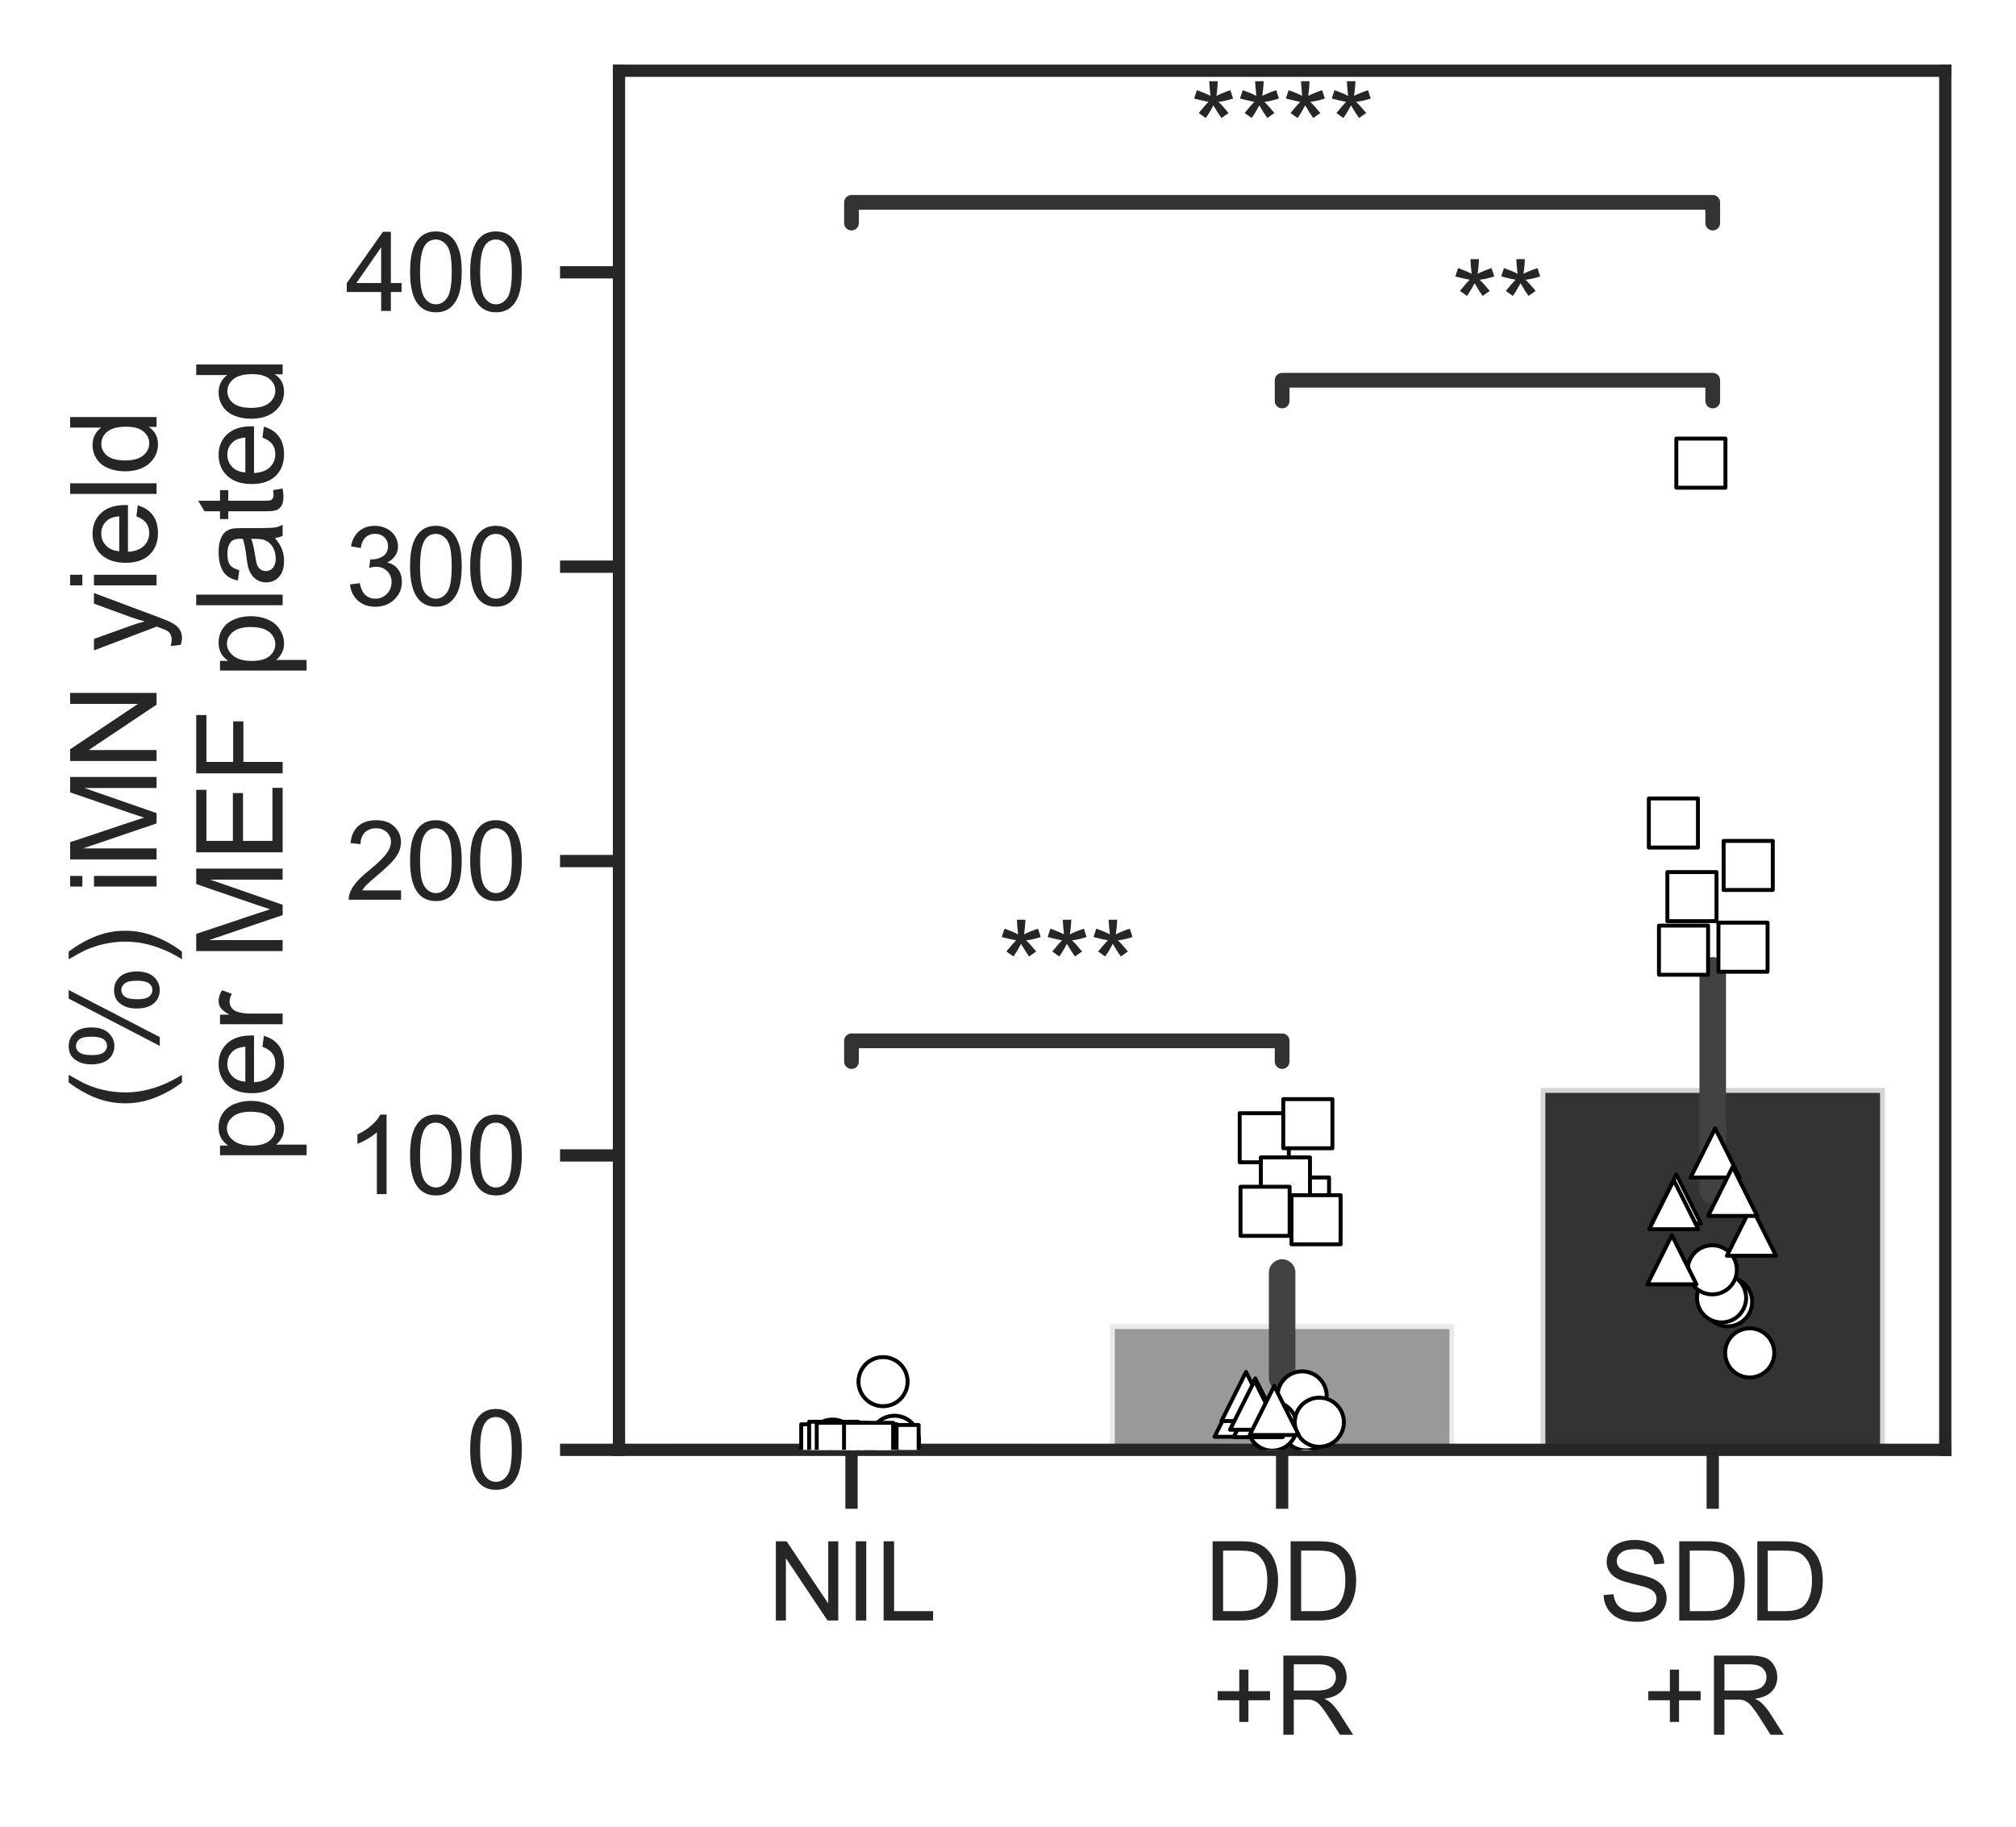 <?xml version="1.0" encoding="utf-8" standalone="no"?>
<!DOCTYPE svg PUBLIC "-//W3C//DTD SVG 1.1//EN"
  "http://www.w3.org/Graphics/SVG/1.1/DTD/svg11.dtd">
<svg xmlns:xlink="http://www.w3.org/1999/xlink" width="205.205pt" height="185.994pt" viewBox="0 0 205.205 185.994" xmlns="http://www.w3.org/2000/svg" version="1.1">
 <defs>
  <style type="text/css">*{stroke-linejoin: round; stroke-linecap: butt}</style>
 </defs>
 <g id="figure_1">
  <g id="patch_1">
   <path d="M 0 185.994 
L 205.205 185.994 
L 205.205 0 
L 0 0 
z
" style="fill: #ffffff"/>
  </g>
  <g id="axes_1">
   <g id="patch_2">
    <path d="M 63.005 147.6 
L 198.005 147.6 
L 198.005 7.2 
L 63.005 7.2 
z
" style="fill: #ffffff"/>
   </g>
   <g id="matplotlib.axis_1">
    <g id="xtick_1">
     <g id="line2d_1">
      <defs>
       <path id="md6fb4f1dae" d="M 0 0 
L 0 6 
" style="stroke: #262626; stroke-width: 1.25"/>
      </defs>
      <g>
       <use xlink:href="#md6fb4f1dae" x="86.673" y="147.6" style="fill: #262626; stroke: #262626; stroke-width: 1.25"/>
      </g>
     </g>
     <g id="text_1">
      <!-- NIL -->
      <g style="fill: #262626" transform="translate(78.115 164.974) scale(0.11 -0.11)">
       <defs>
        <path id="ArialMT-4e" d="M 488 0 
L 488 4581 
L 1109 4581 
L 3516 984 
L 3516 4581 
L 4097 4581 
L 4097 0 
L 3475 0 
L 1069 3600 
L 1069 0 
L 488 0 
z
" transform="scale(0.016)"/>
        <path id="ArialMT-49" d="M 597 0 
L 597 4581 
L 1203 4581 
L 1203 0 
L 597 0 
z
" transform="scale(0.016)"/>
        <path id="ArialMT-4c" d="M 469 0 
L 469 4581 
L 1075 4581 
L 1075 541 
L 3331 541 
L 3331 0 
L 469 0 
z
" transform="scale(0.016)"/>
       </defs>
       <use xlink:href="#ArialMT-4e"/>
       <use xlink:href="#ArialMT-49" transform="translate(72.217 0)"/>
       <use xlink:href="#ArialMT-4c" transform="translate(100 0)"/>
      </g>
     </g>
    </g>
    <g id="xtick_2">
     <g id="line2d_2">
      <g>
       <use xlink:href="#md6fb4f1dae" x="130.505" y="147.6" style="fill: #262626; stroke: #262626; stroke-width: 1.25"/>
      </g>
     </g>
     <g id="text_2">
      <!-- DD -->
      <g style="fill: #262626" transform="translate(122.561 164.974) scale(0.11 -0.11)">
       <defs>
        <path id="ArialMT-44" d="M 494 0 
L 494 4581 
L 2072 4581 
Q 2606 4581 2888 4516 
Q 3281 4425 3559 4188 
Q 3922 3881 4101 3404 
Q 4281 2928 4281 2316 
Q 4281 1794 4159 1391 
Q 4038 988 3847 723 
Q 3656 459 3429 307 
Q 3203 156 2883 78 
Q 2563 0 2147 0 
L 494 0 
z
M 1100 541 
L 2078 541 
Q 2531 541 2789 625 
Q 3047 709 3200 863 
Q 3416 1078 3536 1442 
Q 3656 1806 3656 2325 
Q 3656 3044 3420 3430 
Q 3184 3816 2847 3947 
Q 2603 4041 2063 4041 
L 1100 4041 
L 1100 541 
z
" transform="scale(0.016)"/>
       </defs>
       <use xlink:href="#ArialMT-44"/>
       <use xlink:href="#ArialMT-44" transform="translate(72.217 0)"/>
      </g>
      <!-- +R -->
      <g style="fill: #262626" transform="translate(123.32 176.608) scale(0.11 -0.11)">
       <defs>
        <path id="ArialMT-2b" d="M 1603 741 
L 1603 1997 
L 356 1997 
L 356 2522 
L 1603 2522 
L 1603 3769 
L 2134 3769 
L 2134 2522 
L 3381 2522 
L 3381 1997 
L 2134 1997 
L 2134 741 
L 1603 741 
z
" transform="scale(0.016)"/>
        <path id="ArialMT-52" d="M 503 0 
L 503 4581 
L 2534 4581 
Q 3147 4581 3465 4457 
Q 3784 4334 3975 4021 
Q 4166 3709 4166 3331 
Q 4166 2844 3850 2509 
Q 3534 2175 2875 2084 
Q 3116 1969 3241 1856 
Q 3506 1613 3744 1247 
L 4541 0 
L 3778 0 
L 3172 953 
Q 2906 1366 2734 1584 
Q 2563 1803 2427 1890 
Q 2291 1978 2150 2013 
Q 2047 2034 1813 2034 
L 1109 2034 
L 1109 0 
L 503 0 
z
M 1109 2559 
L 2413 2559 
Q 2828 2559 3062 2645 
Q 3297 2731 3419 2920 
Q 3541 3109 3541 3331 
Q 3541 3656 3305 3865 
Q 3069 4075 2559 4075 
L 1109 4075 
L 1109 2559 
z
" transform="scale(0.016)"/>
       </defs>
       <use xlink:href="#ArialMT-2b"/>
       <use xlink:href="#ArialMT-52" transform="translate(58.398 0)"/>
      </g>
     </g>
    </g>
    <g id="xtick_3">
     <g id="line2d_3">
      <g>
       <use xlink:href="#md6fb4f1dae" x="174.336" y="147.6" style="fill: #262626; stroke: #262626; stroke-width: 1.25"/>
      </g>
     </g>
     <g id="text_3">
      <!-- SDD -->
      <g style="fill: #262626" transform="translate(162.723 164.974) scale(0.11 -0.11)">
       <defs>
        <path id="ArialMT-53" d="M 288 1472 
L 859 1522 
Q 900 1178 1048 958 
Q 1197 738 1509 602 
Q 1822 466 2213 466 
Q 2559 466 2825 569 
Q 3091 672 3220 851 
Q 3350 1031 3350 1244 
Q 3350 1459 3225 1620 
Q 3100 1781 2813 1891 
Q 2628 1963 1997 2114 
Q 1366 2266 1113 2400 
Q 784 2572 623 2826 
Q 463 3081 463 3397 
Q 463 3744 659 4045 
Q 856 4347 1234 4503 
Q 1613 4659 2075 4659 
Q 2584 4659 2973 4495 
Q 3363 4331 3572 4012 
Q 3781 3694 3797 3291 
L 3216 3247 
Q 3169 3681 2898 3903 
Q 2628 4125 2100 4125 
Q 1550 4125 1298 3923 
Q 1047 3722 1047 3438 
Q 1047 3191 1225 3031 
Q 1400 2872 2139 2705 
Q 2878 2538 3153 2413 
Q 3553 2228 3743 1945 
Q 3934 1663 3934 1294 
Q 3934 928 3725 604 
Q 3516 281 3123 101 
Q 2731 -78 2241 -78 
Q 1619 -78 1198 103 
Q 778 284 539 648 
Q 300 1013 288 1472 
z
" transform="scale(0.016)"/>
       </defs>
       <use xlink:href="#ArialMT-53"/>
       <use xlink:href="#ArialMT-44" transform="translate(66.699 0)"/>
       <use xlink:href="#ArialMT-44" transform="translate(138.916 0)"/>
      </g>
      <!-- +R -->
      <g style="fill: #262626" transform="translate(167.151 176.608) scale(0.11 -0.11)">
       <use xlink:href="#ArialMT-2b"/>
       <use xlink:href="#ArialMT-52" transform="translate(58.398 0)"/>
      </g>
     </g>
    </g>
   </g>
   <g id="matplotlib.axis_2">
    <g id="ytick_1">
     <g id="line2d_4">
      <defs>
       <path id="mb0c11b40fb" d="M 0 0 
L -6 0 
" style="stroke: #262626; stroke-width: 1.25"/>
      </defs>
      <g>
       <use xlink:href="#mb0c11b40fb" x="63.005" y="147.6" style="fill: #262626; stroke: #262626; stroke-width: 1.25"/>
      </g>
     </g>
     <g id="text_4">
      <!-- 0 -->
      <g style="fill: #262626" transform="translate(47.388 151.537) scale(0.11 -0.11)">
       <defs>
        <path id="ArialMT-30" d="M 266 2259 
Q 266 3072 433 3567 
Q 600 4063 929 4331 
Q 1259 4600 1759 4600 
Q 2128 4600 2406 4451 
Q 2684 4303 2865 4023 
Q 3047 3744 3150 3342 
Q 3253 2941 3253 2259 
Q 3253 1453 3087 958 
Q 2922 463 2592 192 
Q 2263 -78 1759 -78 
Q 1097 -78 719 397 
Q 266 969 266 2259 
z
M 844 2259 
Q 844 1131 1108 757 
Q 1372 384 1759 384 
Q 2147 384 2411 759 
Q 2675 1134 2675 2259 
Q 2675 3391 2411 3762 
Q 2147 4134 1753 4134 
Q 1366 4134 1134 3806 
Q 844 3388 844 2259 
z
" transform="scale(0.016)"/>
       </defs>
       <use xlink:href="#ArialMT-30"/>
      </g>
     </g>
    </g>
    <g id="ytick_2">
     <g id="line2d_5">
      <g>
       <use xlink:href="#mb0c11b40fb" x="63.005" y="117.63" style="fill: #262626; stroke: #262626; stroke-width: 1.25"/>
      </g>
     </g>
     <g id="text_5">
      <!-- 100 -->
      <g style="fill: #262626" transform="translate(35.154 121.567) scale(0.11 -0.11)">
       <defs>
        <path id="ArialMT-31" d="M 2384 0 
L 1822 0 
L 1822 3584 
Q 1619 3391 1289 3197 
Q 959 3003 697 2906 
L 697 3450 
Q 1169 3672 1522 3987 
Q 1875 4303 2022 4600 
L 2384 4600 
L 2384 0 
z
" transform="scale(0.016)"/>
       </defs>
       <use xlink:href="#ArialMT-31"/>
       <use xlink:href="#ArialMT-30" transform="translate(55.615 0)"/>
       <use xlink:href="#ArialMT-30" transform="translate(111.23 0)"/>
      </g>
     </g>
    </g>
    <g id="ytick_3">
     <g id="line2d_6">
      <g>
       <use xlink:href="#mb0c11b40fb" x="63.005" y="87.66" style="fill: #262626; stroke: #262626; stroke-width: 1.25"/>
      </g>
     </g>
     <g id="text_6">
      <!-- 200 -->
      <g style="fill: #262626" transform="translate(35.154 91.597) scale(0.11 -0.11)">
       <defs>
        <path id="ArialMT-32" d="M 3222 541 
L 3222 0 
L 194 0 
Q 188 203 259 391 
Q 375 700 629 1000 
Q 884 1300 1366 1694 
Q 2113 2306 2375 2664 
Q 2638 3022 2638 3341 
Q 2638 3675 2398 3904 
Q 2159 4134 1775 4134 
Q 1369 4134 1125 3890 
Q 881 3647 878 3216 
L 300 3275 
Q 359 3922 746 4261 
Q 1134 4600 1788 4600 
Q 2447 4600 2831 4234 
Q 3216 3869 3216 3328 
Q 3216 3053 3103 2787 
Q 2991 2522 2730 2228 
Q 2469 1934 1863 1422 
Q 1356 997 1212 845 
Q 1069 694 975 541 
L 3222 541 
z
" transform="scale(0.016)"/>
       </defs>
       <use xlink:href="#ArialMT-32"/>
       <use xlink:href="#ArialMT-30" transform="translate(55.615 0)"/>
       <use xlink:href="#ArialMT-30" transform="translate(111.23 0)"/>
      </g>
     </g>
    </g>
    <g id="ytick_4">
     <g id="line2d_7">
      <g>
       <use xlink:href="#mb0c11b40fb" x="63.005" y="57.69" style="fill: #262626; stroke: #262626; stroke-width: 1.25"/>
      </g>
     </g>
     <g id="text_7">
      <!-- 300 -->
      <g style="fill: #262626" transform="translate(35.154 61.627) scale(0.11 -0.11)">
       <defs>
        <path id="ArialMT-33" d="M 269 1209 
L 831 1284 
Q 928 806 1161 595 
Q 1394 384 1728 384 
Q 2125 384 2398 659 
Q 2672 934 2672 1341 
Q 2672 1728 2419 1979 
Q 2166 2231 1775 2231 
Q 1616 2231 1378 2169 
L 1441 2663 
Q 1497 2656 1531 2656 
Q 1891 2656 2178 2843 
Q 2466 3031 2466 3422 
Q 2466 3731 2256 3934 
Q 2047 4138 1716 4138 
Q 1388 4138 1169 3931 
Q 950 3725 888 3313 
L 325 3413 
Q 428 3978 793 4289 
Q 1159 4600 1703 4600 
Q 2078 4600 2393 4439 
Q 2709 4278 2876 4000 
Q 3044 3722 3044 3409 
Q 3044 3113 2884 2869 
Q 2725 2625 2413 2481 
Q 2819 2388 3044 2092 
Q 3269 1797 3269 1353 
Q 3269 753 2831 336 
Q 2394 -81 1725 -81 
Q 1122 -81 723 278 
Q 325 638 269 1209 
z
" transform="scale(0.016)"/>
       </defs>
       <use xlink:href="#ArialMT-33"/>
       <use xlink:href="#ArialMT-30" transform="translate(55.615 0)"/>
       <use xlink:href="#ArialMT-30" transform="translate(111.23 0)"/>
      </g>
     </g>
    </g>
    <g id="ytick_5">
     <g id="line2d_8">
      <g>
       <use xlink:href="#mb0c11b40fb" x="63.005" y="27.721" style="fill: #262626; stroke: #262626; stroke-width: 1.25"/>
      </g>
     </g>
     <g id="text_8">
      <!-- 400 -->
      <g style="fill: #262626" transform="translate(35.154 31.657) scale(0.11 -0.11)">
       <defs>
        <path id="ArialMT-34" d="M 2069 0 
L 2069 1097 
L 81 1097 
L 81 1613 
L 2172 4581 
L 2631 4581 
L 2631 1613 
L 3250 1613 
L 3250 1097 
L 2631 1097 
L 2631 0 
L 2069 0 
z
M 2069 1613 
L 2069 3678 
L 634 1613 
L 2069 1613 
z
" transform="scale(0.016)"/>
       </defs>
       <use xlink:href="#ArialMT-34"/>
       <use xlink:href="#ArialMT-30" transform="translate(55.615 0)"/>
       <use xlink:href="#ArialMT-30" transform="translate(111.23 0)"/>
      </g>
     </g>
    </g>
    <g id="text_9">
     <!-- (%) iMN yield -->
     <g style="fill: #262626" transform="translate(15.936 113.068) rotate(-90) scale(0.12 -0.12)">
      <defs>
       <path id="ArialMT-28" d="M 1497 -1347 
Q 1031 -759 709 28 
Q 388 816 388 1659 
Q 388 2403 628 3084 
Q 909 3875 1497 4659 
L 1900 4659 
Q 1522 4009 1400 3731 
Q 1209 3300 1100 2831 
Q 966 2247 966 1656 
Q 966 153 1900 -1347 
L 1497 -1347 
z
" transform="scale(0.016)"/>
       <path id="ArialMT-25" d="M 372 3481 
Q 372 3972 619 4315 
Q 866 4659 1334 4659 
Q 1766 4659 2048 4351 
Q 2331 4044 2331 3447 
Q 2331 2866 2045 2552 
Q 1759 2238 1341 2238 
Q 925 2238 648 2547 
Q 372 2856 372 3481 
z
M 1350 4272 
Q 1141 4272 1002 4090 
Q 863 3909 863 3425 
Q 863 2984 1003 2804 
Q 1144 2625 1350 2625 
Q 1563 2625 1702 2806 
Q 1841 2988 1841 3469 
Q 1841 3913 1700 4092 
Q 1559 4272 1350 4272 
z
M 1353 -169 
L 3859 4659 
L 4316 4659 
L 1819 -169 
L 1353 -169 
z
M 3334 1075 
Q 3334 1569 3581 1911 
Q 3828 2253 4300 2253 
Q 4731 2253 5014 1945 
Q 5297 1638 5297 1041 
Q 5297 459 5011 145 
Q 4725 -169 4303 -169 
Q 3888 -169 3611 142 
Q 3334 453 3334 1075 
z
M 4316 1866 
Q 4103 1866 3964 1684 
Q 3825 1503 3825 1019 
Q 3825 581 3965 400 
Q 4106 219 4313 219 
Q 4528 219 4667 400 
Q 4806 581 4806 1063 
Q 4806 1506 4665 1686 
Q 4525 1866 4316 1866 
z
" transform="scale(0.016)"/>
       <path id="ArialMT-29" d="M 791 -1347 
L 388 -1347 
Q 1322 153 1322 1656 
Q 1322 2244 1188 2822 
Q 1081 3291 891 3722 
Q 769 4003 388 4659 
L 791 4659 
Q 1378 3875 1659 3084 
Q 1900 2403 1900 1659 
Q 1900 816 1576 28 
Q 1253 -759 791 -1347 
z
" transform="scale(0.016)"/>
       <path id="ArialMT-20" transform="scale(0.016)"/>
       <path id="ArialMT-69" d="M 425 3934 
L 425 4581 
L 988 4581 
L 988 3934 
L 425 3934 
z
M 425 0 
L 425 3319 
L 988 3319 
L 988 0 
L 425 0 
z
" transform="scale(0.016)"/>
       <path id="ArialMT-4d" d="M 475 0 
L 475 4581 
L 1388 4581 
L 2472 1338 
Q 2622 884 2691 659 
Q 2769 909 2934 1394 
L 4031 4581 
L 4847 4581 
L 4847 0 
L 4263 0 
L 4263 3834 
L 2931 0 
L 2384 0 
L 1059 3900 
L 1059 0 
L 475 0 
z
" transform="scale(0.016)"/>
       <path id="ArialMT-79" d="M 397 -1278 
L 334 -750 
Q 519 -800 656 -800 
Q 844 -800 956 -737 
Q 1069 -675 1141 -563 
Q 1194 -478 1313 -144 
Q 1328 -97 1363 -6 
L 103 3319 
L 709 3319 
L 1400 1397 
Q 1534 1031 1641 628 
Q 1738 1016 1872 1384 
L 2581 3319 
L 3144 3319 
L 1881 -56 
Q 1678 -603 1566 -809 
Q 1416 -1088 1222 -1217 
Q 1028 -1347 759 -1347 
Q 597 -1347 397 -1278 
z
" transform="scale(0.016)"/>
       <path id="ArialMT-65" d="M 2694 1069 
L 3275 997 
Q 3138 488 2766 206 
Q 2394 -75 1816 -75 
Q 1088 -75 661 373 
Q 234 822 234 1631 
Q 234 2469 665 2931 
Q 1097 3394 1784 3394 
Q 2450 3394 2872 2941 
Q 3294 2488 3294 1666 
Q 3294 1616 3291 1516 
L 816 1516 
Q 847 969 1125 678 
Q 1403 388 1819 388 
Q 2128 388 2347 550 
Q 2566 713 2694 1069 
z
M 847 1978 
L 2700 1978 
Q 2663 2397 2488 2606 
Q 2219 2931 1791 2931 
Q 1403 2931 1139 2672 
Q 875 2413 847 1978 
z
" transform="scale(0.016)"/>
       <path id="ArialMT-6c" d="M 409 0 
L 409 4581 
L 972 4581 
L 972 0 
L 409 0 
z
" transform="scale(0.016)"/>
       <path id="ArialMT-64" d="M 2575 0 
L 2575 419 
Q 2259 -75 1647 -75 
Q 1250 -75 917 144 
Q 584 363 401 755 
Q 219 1147 219 1656 
Q 219 2153 384 2558 
Q 550 2963 881 3178 
Q 1213 3394 1622 3394 
Q 1922 3394 2156 3267 
Q 2391 3141 2538 2938 
L 2538 4581 
L 3097 4581 
L 3097 0 
L 2575 0 
z
M 797 1656 
Q 797 1019 1065 703 
Q 1334 388 1700 388 
Q 2069 388 2326 689 
Q 2584 991 2584 1609 
Q 2584 2291 2321 2609 
Q 2059 2928 1675 2928 
Q 1300 2928 1048 2622 
Q 797 2316 797 1656 
z
" transform="scale(0.016)"/>
      </defs>
      <use xlink:href="#ArialMT-28"/>
      <use xlink:href="#ArialMT-25" transform="translate(33.301 0)"/>
      <use xlink:href="#ArialMT-29" transform="translate(122.217 0)"/>
      <use xlink:href="#ArialMT-20" transform="translate(155.518 0)"/>
      <use xlink:href="#ArialMT-69" transform="translate(183.301 0)"/>
      <use xlink:href="#ArialMT-4d" transform="translate(205.518 0)"/>
      <use xlink:href="#ArialMT-4e" transform="translate(288.818 0)"/>
      <use xlink:href="#ArialMT-20" transform="translate(361.035 0)"/>
      <use xlink:href="#ArialMT-79" transform="translate(388.818 0)"/>
      <use xlink:href="#ArialMT-69" transform="translate(438.818 0)"/>
      <use xlink:href="#ArialMT-65" transform="translate(461.035 0)"/>
      <use xlink:href="#ArialMT-6c" transform="translate(516.65 0)"/>
      <use xlink:href="#ArialMT-64" transform="translate(538.867 0)"/>
     </g>
     <!-- per MEF plated -->
     <g style="fill: #262626" transform="translate(28.768 118.416) rotate(-90) scale(0.12 -0.12)">
      <defs>
       <path id="ArialMT-70" d="M 422 -1272 
L 422 3319 
L 934 3319 
L 934 2888 
Q 1116 3141 1344 3267 
Q 1572 3394 1897 3394 
Q 2322 3394 2647 3175 
Q 2972 2956 3137 2557 
Q 3303 2159 3303 1684 
Q 3303 1175 3120 767 
Q 2938 359 2589 142 
Q 2241 -75 1856 -75 
Q 1575 -75 1351 44 
Q 1128 163 984 344 
L 984 -1272 
L 422 -1272 
z
M 931 1641 
Q 931 1000 1190 694 
Q 1450 388 1819 388 
Q 2194 388 2461 705 
Q 2728 1022 2728 1688 
Q 2728 2322 2467 2637 
Q 2206 2953 1844 2953 
Q 1484 2953 1207 2617 
Q 931 2281 931 1641 
z
" transform="scale(0.016)"/>
       <path id="ArialMT-72" d="M 416 0 
L 416 3319 
L 922 3319 
L 922 2816 
Q 1116 3169 1280 3281 
Q 1444 3394 1641 3394 
Q 1925 3394 2219 3213 
L 2025 2691 
Q 1819 2813 1613 2813 
Q 1428 2813 1281 2702 
Q 1134 2591 1072 2394 
Q 978 2094 978 1738 
L 978 0 
L 416 0 
z
" transform="scale(0.016)"/>
       <path id="ArialMT-45" d="M 506 0 
L 506 4581 
L 3819 4581 
L 3819 4041 
L 1113 4041 
L 1113 2638 
L 3647 2638 
L 3647 2100 
L 1113 2100 
L 1113 541 
L 3925 541 
L 3925 0 
L 506 0 
z
" transform="scale(0.016)"/>
       <path id="ArialMT-46" d="M 525 0 
L 525 4581 
L 3616 4581 
L 3616 4041 
L 1131 4041 
L 1131 2622 
L 3281 2622 
L 3281 2081 
L 1131 2081 
L 1131 0 
L 525 0 
z
" transform="scale(0.016)"/>
       <path id="ArialMT-61" d="M 2588 409 
Q 2275 144 1986 34 
Q 1697 -75 1366 -75 
Q 819 -75 525 192 
Q 231 459 231 875 
Q 231 1119 342 1320 
Q 453 1522 633 1644 
Q 813 1766 1038 1828 
Q 1203 1872 1538 1913 
Q 2219 1994 2541 2106 
Q 2544 2222 2544 2253 
Q 2544 2597 2384 2738 
Q 2169 2928 1744 2928 
Q 1347 2928 1158 2789 
Q 969 2650 878 2297 
L 328 2372 
Q 403 2725 575 2942 
Q 747 3159 1072 3276 
Q 1397 3394 1825 3394 
Q 2250 3394 2515 3294 
Q 2781 3194 2906 3042 
Q 3031 2891 3081 2659 
Q 3109 2516 3109 2141 
L 3109 1391 
Q 3109 606 3145 398 
Q 3181 191 3288 0 
L 2700 0 
Q 2613 175 2588 409 
z
M 2541 1666 
Q 2234 1541 1622 1453 
Q 1275 1403 1131 1340 
Q 988 1278 909 1158 
Q 831 1038 831 891 
Q 831 666 1001 516 
Q 1172 366 1500 366 
Q 1825 366 2078 508 
Q 2331 650 2450 897 
Q 2541 1088 2541 1459 
L 2541 1666 
z
" transform="scale(0.016)"/>
       <path id="ArialMT-74" d="M 1650 503 
L 1731 6 
Q 1494 -44 1306 -44 
Q 1000 -44 831 53 
Q 663 150 594 308 
Q 525 466 525 972 
L 525 2881 
L 113 2881 
L 113 3319 
L 525 3319 
L 525 4141 
L 1084 4478 
L 1084 3319 
L 1650 3319 
L 1650 2881 
L 1084 2881 
L 1084 941 
Q 1084 700 1114 631 
Q 1144 563 1211 522 
Q 1278 481 1403 481 
Q 1497 481 1650 503 
z
" transform="scale(0.016)"/>
      </defs>
      <use xlink:href="#ArialMT-70"/>
      <use xlink:href="#ArialMT-65" transform="translate(55.615 0)"/>
      <use xlink:href="#ArialMT-72" transform="translate(111.23 0)"/>
      <use xlink:href="#ArialMT-20" transform="translate(144.531 0)"/>
      <use xlink:href="#ArialMT-4d" transform="translate(172.314 0)"/>
      <use xlink:href="#ArialMT-45" transform="translate(255.615 0)"/>
      <use xlink:href="#ArialMT-46" transform="translate(322.314 0)"/>
      <use xlink:href="#ArialMT-20" transform="translate(383.398 0)"/>
      <use xlink:href="#ArialMT-70" transform="translate(411.182 0)"/>
      <use xlink:href="#ArialMT-6c" transform="translate(466.797 0)"/>
      <use xlink:href="#ArialMT-61" transform="translate(489.014 0)"/>
      <use xlink:href="#ArialMT-74" transform="translate(544.629 0)"/>
      <use xlink:href="#ArialMT-65" transform="translate(572.412 0)"/>
      <use xlink:href="#ArialMT-64" transform="translate(628.027 0)"/>
     </g>
    </g>
   </g>
   <g id="patch_3">
    <path d="M 69.141 147.6 
L 104.206 147.6 
L 104.206 146.967 
L 69.141 146.967 
z
" clip-path="url(#p9ee6151e7a)" style="fill: #d3d3d3; opacity: 0.8; stroke: #ffffff; stroke-linejoin: miter"/>
   </g>
   <g id="patch_4">
    <path d="M 112.972 147.6 
L 148.037 147.6 
L 148.037 134.807 
L 112.972 134.807 
z
" clip-path="url(#p9ee6151e7a)" style="fill: #808080; opacity: 0.8; stroke: #ffffff; stroke-linejoin: miter"/>
   </g>
   <g id="patch_5">
    <path d="M 156.803 147.6 
L 191.868 147.6 
L 191.868 110.757 
L 156.803 110.757 
z
" clip-path="url(#p9ee6151e7a)" style="opacity: 0.8; stroke: #ffffff; stroke-linejoin: miter"/>
   </g>
   <g id="line2d_9">
    <path d="M 86.673 147.467 
L 86.673 146.077 
" clip-path="url(#p9ee6151e7a)" style="fill: none; stroke: #424242; stroke-width: 2.7; stroke-linecap: round"/>
   </g>
   <g id="line2d_10">
    <path d="M 130.505 140.292 
L 130.505 129.549 
" clip-path="url(#p9ee6151e7a)" style="fill: none; stroke: #424242; stroke-width: 2.7; stroke-linecap: round"/>
   </g>
   <g id="line2d_11">
    <path d="M 174.336 121.214 
L 174.336 98.79 
" clip-path="url(#p9ee6151e7a)" style="fill: none; stroke: #424242; stroke-width: 2.7; stroke-linecap: round"/>
   </g>
   <g id="line2d_12">
    <path d="M 86.673 108.071 
L 86.673 105.962 
L 130.505 105.962 
L 130.505 108.071 
" clip-path="url(#p9ee6151e7a)" style="fill: none; stroke: #333333; stroke-width: 1.5; stroke-linecap: round"/>
   </g>
   <g id="line2d_13">
    <path d="M 130.505 40.822 
L 130.505 38.712 
L 174.336 38.712 
L 174.336 40.822 
" clip-path="url(#p9ee6151e7a)" style="fill: none; stroke: #333333; stroke-width: 1.5; stroke-linecap: round"/>
   </g>
   <g id="line2d_14">
    <path d="M 86.673 22.71 
L 86.673 20.601 
L 174.336 20.601 
L 174.336 22.71 
" clip-path="url(#p9ee6151e7a)" style="fill: none; stroke: #333333; stroke-width: 1.5; stroke-linecap: round"/>
   </g>
   <g id="patch_6">
    <path d="M 63.005 147.6 
L 63.005 7.2 
" style="fill: none; stroke: #262626; stroke-width: 1.25; stroke-linejoin: miter; stroke-linecap: square"/>
   </g>
   <g id="patch_7">
    <path d="M 198.005 147.6 
L 198.005 7.2 
" style="fill: none; stroke: #262626; stroke-width: 1.25; stroke-linejoin: miter; stroke-linecap: square"/>
   </g>
   <g id="patch_8">
    <path d="M 63.005 147.6 
L 198.005 147.6 
" style="fill: none; stroke: #262626; stroke-width: 1.25; stroke-linejoin: miter; stroke-linecap: square"/>
   </g>
   <g id="patch_9">
    <path d="M 63.005 7.2 
L 198.005 7.2 
" style="fill: none; stroke: #262626; stroke-width: 1.25; stroke-linejoin: miter; stroke-linecap: square"/>
   </g>
   <g id="PathCollection_1">
    <defs>
     <path id="C0_0_71ed49227c" d="M 0 2.5 
C 0.663 2.5 1.299 2.237 1.768 1.768 
C 2.237 1.299 2.5 0.663 2.5 -0 
C 2.5 -0.663 2.237 -1.299 1.768 -1.768 
C 1.299 -2.237 0.663 -2.5 0 -2.5 
C -0.663 -2.5 -1.299 -2.237 -1.768 -1.768 
C -2.237 -1.299 -2.5 -0.663 -2.5 0 
C -2.5 0.663 -2.237 1.299 -1.768 1.768 
C -1.299 2.237 -0.663 2.5 0 2.5 
z
"/>
    </defs>
    <g clip-path="url(#p9ee6151e7a)">
     <use xlink:href="#C0_0_71ed49227c" x="91.048" y="146.629" style="fill: #ffffff; stroke: #000000; stroke-width: 0.4"/>
    </g>
    <g clip-path="url(#p9ee6151e7a)">
     <use xlink:href="#C0_0_71ed49227c" x="88.039" y="147.375" style="fill: #ffffff; stroke: #000000; stroke-width: 0.4"/>
    </g>
    <g clip-path="url(#p9ee6151e7a)">
     <use xlink:href="#C0_0_71ed49227c" x="84.74" y="147.019" style="fill: #ffffff; stroke: #000000; stroke-width: 0.4"/>
    </g>
    <g clip-path="url(#p9ee6151e7a)">
     <use xlink:href="#C0_0_71ed49227c" x="89.884" y="140.659" style="fill: #ffffff; stroke: #000000; stroke-width: 0.4"/>
    </g>
   </g>
   <g id="PathCollection_2">
    <defs>
     <path id="C1_0_4ab20dd40e" d="M 0 2.5 
C 0.663 2.5 1.299 2.237 1.768 1.768 
C 2.237 1.299 2.5 0.663 2.5 -0 
C 2.5 -0.663 2.237 -1.299 1.768 -1.768 
C 1.299 -2.237 0.663 -2.5 0 -2.5 
C -0.663 -2.5 -1.299 -2.237 -1.768 -1.768 
C -2.237 -1.299 -2.5 -0.663 -2.5 0 
C -2.5 0.663 -2.237 1.299 -1.768 1.768 
C -1.299 2.237 -0.663 2.5 0 2.5 
z
"/>
    </defs>
    <g clip-path="url(#p9ee6151e7a)">
     <use xlink:href="#C1_0_4ab20dd40e" x="132.924" y="145.16" style="fill: #ffffff; stroke: #000000; stroke-width: 0.4"/>
    </g>
    <g clip-path="url(#p9ee6151e7a)">
     <use xlink:href="#C1_0_4ab20dd40e" x="132.542" y="142.113" style="fill: #ffffff; stroke: #000000; stroke-width: 0.4"/>
    </g>
    <g clip-path="url(#p9ee6151e7a)">
     <use xlink:href="#C1_0_4ab20dd40e" x="129.505" y="145.187" style="fill: #ffffff; stroke: #000000; stroke-width: 0.4"/>
    </g>
    <g clip-path="url(#p9ee6151e7a)">
     <use xlink:href="#C1_0_4ab20dd40e" x="134.292" y="144.789" style="fill: #ffffff; stroke: #000000; stroke-width: 0.4"/>
    </g>
   </g>
   <g id="PathCollection_3">
    <defs>
     <path id="C2_0_6d9f942d0b" d="M 0 2.5 
C 0.663 2.5 1.299 2.237 1.768 1.768 
C 2.237 1.299 2.5 0.663 2.5 -0 
C 2.5 -0.663 2.237 -1.299 1.768 -1.768 
C 1.299 -2.237 0.663 -2.5 0 -2.5 
C -0.663 -2.5 -1.299 -2.237 -1.768 -1.768 
C -2.237 -1.299 -2.5 -0.663 -2.5 0 
C -2.5 0.663 -2.237 1.299 -1.768 1.768 
C -1.299 2.237 -0.663 2.5 0 2.5 
z
"/>
    </defs>
    <g clip-path="url(#p9ee6151e7a)">
     <use xlink:href="#C2_0_6d9f942d0b" x="175.851" y="132.528" style="fill: #ffffff; stroke: #000000; stroke-width: 0.4"/>
    </g>
    <g clip-path="url(#p9ee6151e7a)">
     <use xlink:href="#C2_0_6d9f942d0b" x="175.235" y="132.13" style="fill: #ffffff; stroke: #000000; stroke-width: 0.4"/>
    </g>
    <g clip-path="url(#p9ee6151e7a)">
     <use xlink:href="#C2_0_6d9f942d0b" x="174.292" y="129.276" style="fill: #ffffff; stroke: #000000; stroke-width: 0.4"/>
    </g>
    <g clip-path="url(#p9ee6151e7a)">
     <use xlink:href="#C2_0_6d9f942d0b" x="178.101" y="137.731" style="fill: #ffffff; stroke: #000000; stroke-width: 0.4"/>
    </g>
   </g>
   <g id="PathCollection_4">
    <path d="M 83.169 145.076 
L 80.669 150.076 
L 85.669 150.076 
z
" clip-path="url(#p9ee6151e7a)" style="fill: #ffffff; stroke: #000000; stroke-width: 0.4"/>
    <path d="M 86.925 145.049 
L 84.425 150.049 
L 89.425 150.049 
z
" clip-path="url(#p9ee6151e7a)" style="fill: #ffffff; stroke: #000000; stroke-width: 0.4"/>
    <path d="M 85.979 145.055 
L 83.479 150.055 
L 88.479 150.055 
z
" clip-path="url(#p9ee6151e7a)" style="fill: #ffffff; stroke: #000000; stroke-width: 0.4"/>
    <path d="M 87.723 145.07 
L 85.223 150.07 
L 90.223 150.07 
z
" clip-path="url(#p9ee6151e7a)" style="fill: #ffffff; stroke: #000000; stroke-width: 0.4"/>
    <path d="M 87.453 144.962 
L 84.953 149.962 
L 89.953 149.962 
z
" clip-path="url(#p9ee6151e7a)" style="fill: #ffffff; stroke: #000000; stroke-width: 0.4"/>
    <path d="M 90.124 145.085 
L 87.624 150.085 
L 92.624 150.085 
z
" clip-path="url(#p9ee6151e7a)" style="fill: #ffffff; stroke: #000000; stroke-width: 0.4"/>
   </g>
   <g id="PathCollection_5">
    <path d="M 127.771 140.335 
L 125.271 145.335 
L 130.271 145.335 
z
" clip-path="url(#p9ee6151e7a)" style="fill: #ffffff; stroke: #000000; stroke-width: 0.4"/>
    <path d="M 126.125 141.273 
L 123.625 146.273 
L 128.625 146.273 
z
" clip-path="url(#p9ee6151e7a)" style="fill: #ffffff; stroke: #000000; stroke-width: 0.4"/>
    <path d="M 126.829 139.669 
L 124.329 144.669 
L 129.329 144.669 
z
" clip-path="url(#p9ee6151e7a)" style="fill: #ffffff; stroke: #000000; stroke-width: 0.4"/>
    <path d="M 128.069 141.309 
L 125.569 146.309 
L 130.569 146.309 
z
" clip-path="url(#p9ee6151e7a)" style="fill: #ffffff; stroke: #000000; stroke-width: 0.4"/>
    <path d="M 127.699 140.557 
L 125.199 145.557 
L 130.199 145.557 
z
" clip-path="url(#p9ee6151e7a)" style="fill: #ffffff; stroke: #000000; stroke-width: 0.4"/>
    <path d="M 129.702 141.093 
L 127.202 146.093 
L 132.202 146.093 
z
" clip-path="url(#p9ee6151e7a)" style="fill: #ffffff; stroke: #000000; stroke-width: 0.4"/>
   </g>
   <g id="PathCollection_6">
    <path d="M 174.585 114.875 
L 172.085 119.875 
L 177.085 119.875 
z
" clip-path="url(#p9ee6151e7a)" style="fill: #ffffff; stroke: #000000; stroke-width: 0.4"/>
    <path d="M 170.637 119.566 
L 168.137 124.566 
L 173.137 124.566 
z
" clip-path="url(#p9ee6151e7a)" style="fill: #ffffff; stroke: #000000; stroke-width: 0.4"/>
    <path d="M 178.275 122.841 
L 175.775 127.841 
L 180.775 127.841 
z
" clip-path="url(#p9ee6151e7a)" style="fill: #ffffff; stroke: #000000; stroke-width: 0.4"/>
    <path d="M 170.179 125.751 
L 167.679 130.751 
L 172.679 130.751 
z
" clip-path="url(#p9ee6151e7a)" style="fill: #ffffff; stroke: #000000; stroke-width: 0.4"/>
    <path d="M 170.371 120.141 
L 167.871 125.141 
L 172.871 125.141 
z
" clip-path="url(#p9ee6151e7a)" style="fill: #ffffff; stroke: #000000; stroke-width: 0.4"/>
    <path d="M 176.366 118.789 
L 173.866 123.789 
L 178.866 123.789 
z
" clip-path="url(#p9ee6151e7a)" style="fill: #ffffff; stroke: #000000; stroke-width: 0.4"/>
   </g>
   <g id="PathCollection_7">
    <path d="M 88.506 150.07 
L 93.506 150.07 
L 93.506 145.07 
L 88.506 145.07 
z
" clip-path="url(#p9ee6151e7a)" style="fill: #ffffff; stroke: #000000; stroke-width: 0.4"/>
    <path d="M 81.554 150.001 
L 86.554 150.001 
L 86.554 145.001 
L 81.554 145.001 
z
" clip-path="url(#p9ee6151e7a)" style="fill: #ffffff; stroke: #000000; stroke-width: 0.4"/>
    <path d="M 86.261 149.992 
L 91.261 149.992 
L 91.261 144.992 
L 86.261 144.992 
z
" clip-path="url(#p9ee6151e7a)" style="fill: #ffffff; stroke: #000000; stroke-width: 0.4"/>
    <path d="M 82.361 149.743 
L 87.361 149.743 
L 87.361 144.743 
L 82.361 144.743 
z
" clip-path="url(#p9ee6151e7a)" style="fill: #ffffff; stroke: #000000; stroke-width: 0.4"/>
    <path d="M 83.133 149.842 
L 88.133 149.842 
L 88.133 144.842 
L 83.133 144.842 
z
" clip-path="url(#p9ee6151e7a)" style="fill: #ffffff; stroke: #000000; stroke-width: 0.4"/>
    <path d="M 85.913 149.848 
L 90.913 149.848 
L 90.913 144.848 
L 85.913 144.848 
z
" clip-path="url(#p9ee6151e7a)" style="fill: #ffffff; stroke: #000000; stroke-width: 0.4"/>
   </g>
   <g id="PathCollection_8">
    <path d="M 126.186 118.329 
L 131.186 118.329 
L 131.186 113.329 
L 126.186 113.329 
z
" clip-path="url(#p9ee6151e7a)" style="fill: #ffffff; stroke: #000000; stroke-width: 0.4"/>
    <path d="M 130.281 124.874 
L 135.281 124.874 
L 135.281 119.874 
L 130.281 119.874 
z
" clip-path="url(#p9ee6151e7a)" style="fill: #ffffff; stroke: #000000; stroke-width: 0.4"/>
    <path d="M 128.339 122.83 
L 133.339 122.83 
L 133.339 117.83 
L 128.339 117.83 
z
" clip-path="url(#p9ee6151e7a)" style="fill: #ffffff; stroke: #000000; stroke-width: 0.4"/>
    <path d="M 130.622 116.899 
L 135.622 116.899 
L 135.622 111.899 
L 130.622 111.899 
z
" clip-path="url(#p9ee6151e7a)" style="fill: #ffffff; stroke: #000000; stroke-width: 0.4"/>
    <path d="M 126.269 125.818 
L 131.269 125.818 
L 131.269 120.818 
L 126.269 120.818 
z
" clip-path="url(#p9ee6151e7a)" style="fill: #ffffff; stroke: #000000; stroke-width: 0.4"/>
    <path d="M 131.459 126.676 
L 136.459 126.676 
L 136.459 121.676 
L 131.459 121.676 
z
" clip-path="url(#p9ee6151e7a)" style="fill: #ffffff; stroke: #000000; stroke-width: 0.4"/>
   </g>
   <g id="PathCollection_9">
    <path d="M 169.719 93.781 
L 174.719 93.781 
L 174.719 88.781 
L 169.719 88.781 
z
" clip-path="url(#p9ee6151e7a)" style="fill: #ffffff; stroke: #000000; stroke-width: 0.4"/>
    <path d="M 168.863 99.232 
L 173.863 99.232 
L 173.863 94.232 
L 168.863 94.232 
z
" clip-path="url(#p9ee6151e7a)" style="fill: #ffffff; stroke: #000000; stroke-width: 0.4"/>
    <path d="M 167.832 86.285 
L 172.832 86.285 
L 172.832 81.285 
L 167.832 81.285 
z
" clip-path="url(#p9ee6151e7a)" style="fill: #ffffff; stroke: #000000; stroke-width: 0.4"/>
    <path d="M 175.447 90.607 
L 180.447 90.607 
L 180.447 85.607 
L 175.447 85.607 
z
" clip-path="url(#p9ee6151e7a)" style="fill: #ffffff; stroke: #000000; stroke-width: 0.4"/>
    <path d="M 174.917 98.929 
L 179.917 98.929 
L 179.917 93.929 
L 174.917 93.929 
z
" clip-path="url(#p9ee6151e7a)" style="fill: #ffffff; stroke: #000000; stroke-width: 0.4"/>
    <path d="M 170.63 49.65 
L 175.63 49.65 
L 175.63 44.65 
L 170.63 44.65 
z
" clip-path="url(#p9ee6151e7a)" style="fill: #ffffff; stroke: #000000; stroke-width: 0.4"/>
   </g>
   <g id="text_10">
    <!-- *** -->
    <g style="fill: #262626" transform="translate(101.583 102.577) scale(0.12 -0.12)">
     <defs>
      <path id="ArialMT-2a" d="M 200 3741 
L 344 4184 
Q 841 4009 1066 3881 
Q 1006 4447 1003 4659 
L 1456 4659 
Q 1447 4350 1384 3884 
Q 1706 4047 2122 4184 
L 2266 3741 
Q 1869 3609 1488 3566 
Q 1678 3400 2025 2975 
L 1650 2709 
Q 1469 2956 1222 3381 
Q 991 2941 816 2709 
L 447 2975 
Q 809 3422 966 3566 
Q 563 3644 200 3741 
z
" transform="scale(0.016)"/>
     </defs>
     <use xlink:href="#ArialMT-2a"/>
     <use xlink:href="#ArialMT-2a" transform="translate(38.916 0)"/>
     <use xlink:href="#ArialMT-2a" transform="translate(77.832 0)"/>
    </g>
   </g>
   <g id="text_11">
    <!-- ** -->
    <g style="fill: #262626" transform="translate(147.75 35.327) scale(0.12 -0.12)">
     <use xlink:href="#ArialMT-2a"/>
     <use xlink:href="#ArialMT-2a" transform="translate(38.916 0)"/>
    </g>
   </g>
   <g id="text_12">
    <!-- **** -->
    <g style="fill: #262626" transform="translate(121.163 17.216) scale(0.12 -0.12)">
     <use xlink:href="#ArialMT-2a"/>
     <use xlink:href="#ArialMT-2a" transform="translate(38.916 0)"/>
     <use xlink:href="#ArialMT-2a" transform="translate(77.832 0)"/>
     <use xlink:href="#ArialMT-2a" transform="translate(116.748 0)"/>
    </g>
   </g>
  </g>
 </g>
 <defs>
  <clipPath id="p9ee6151e7a">
   <rect x="63.005" y="7.2" width="135" height="140.4"/>
  </clipPath>
 </defs>
</svg>
